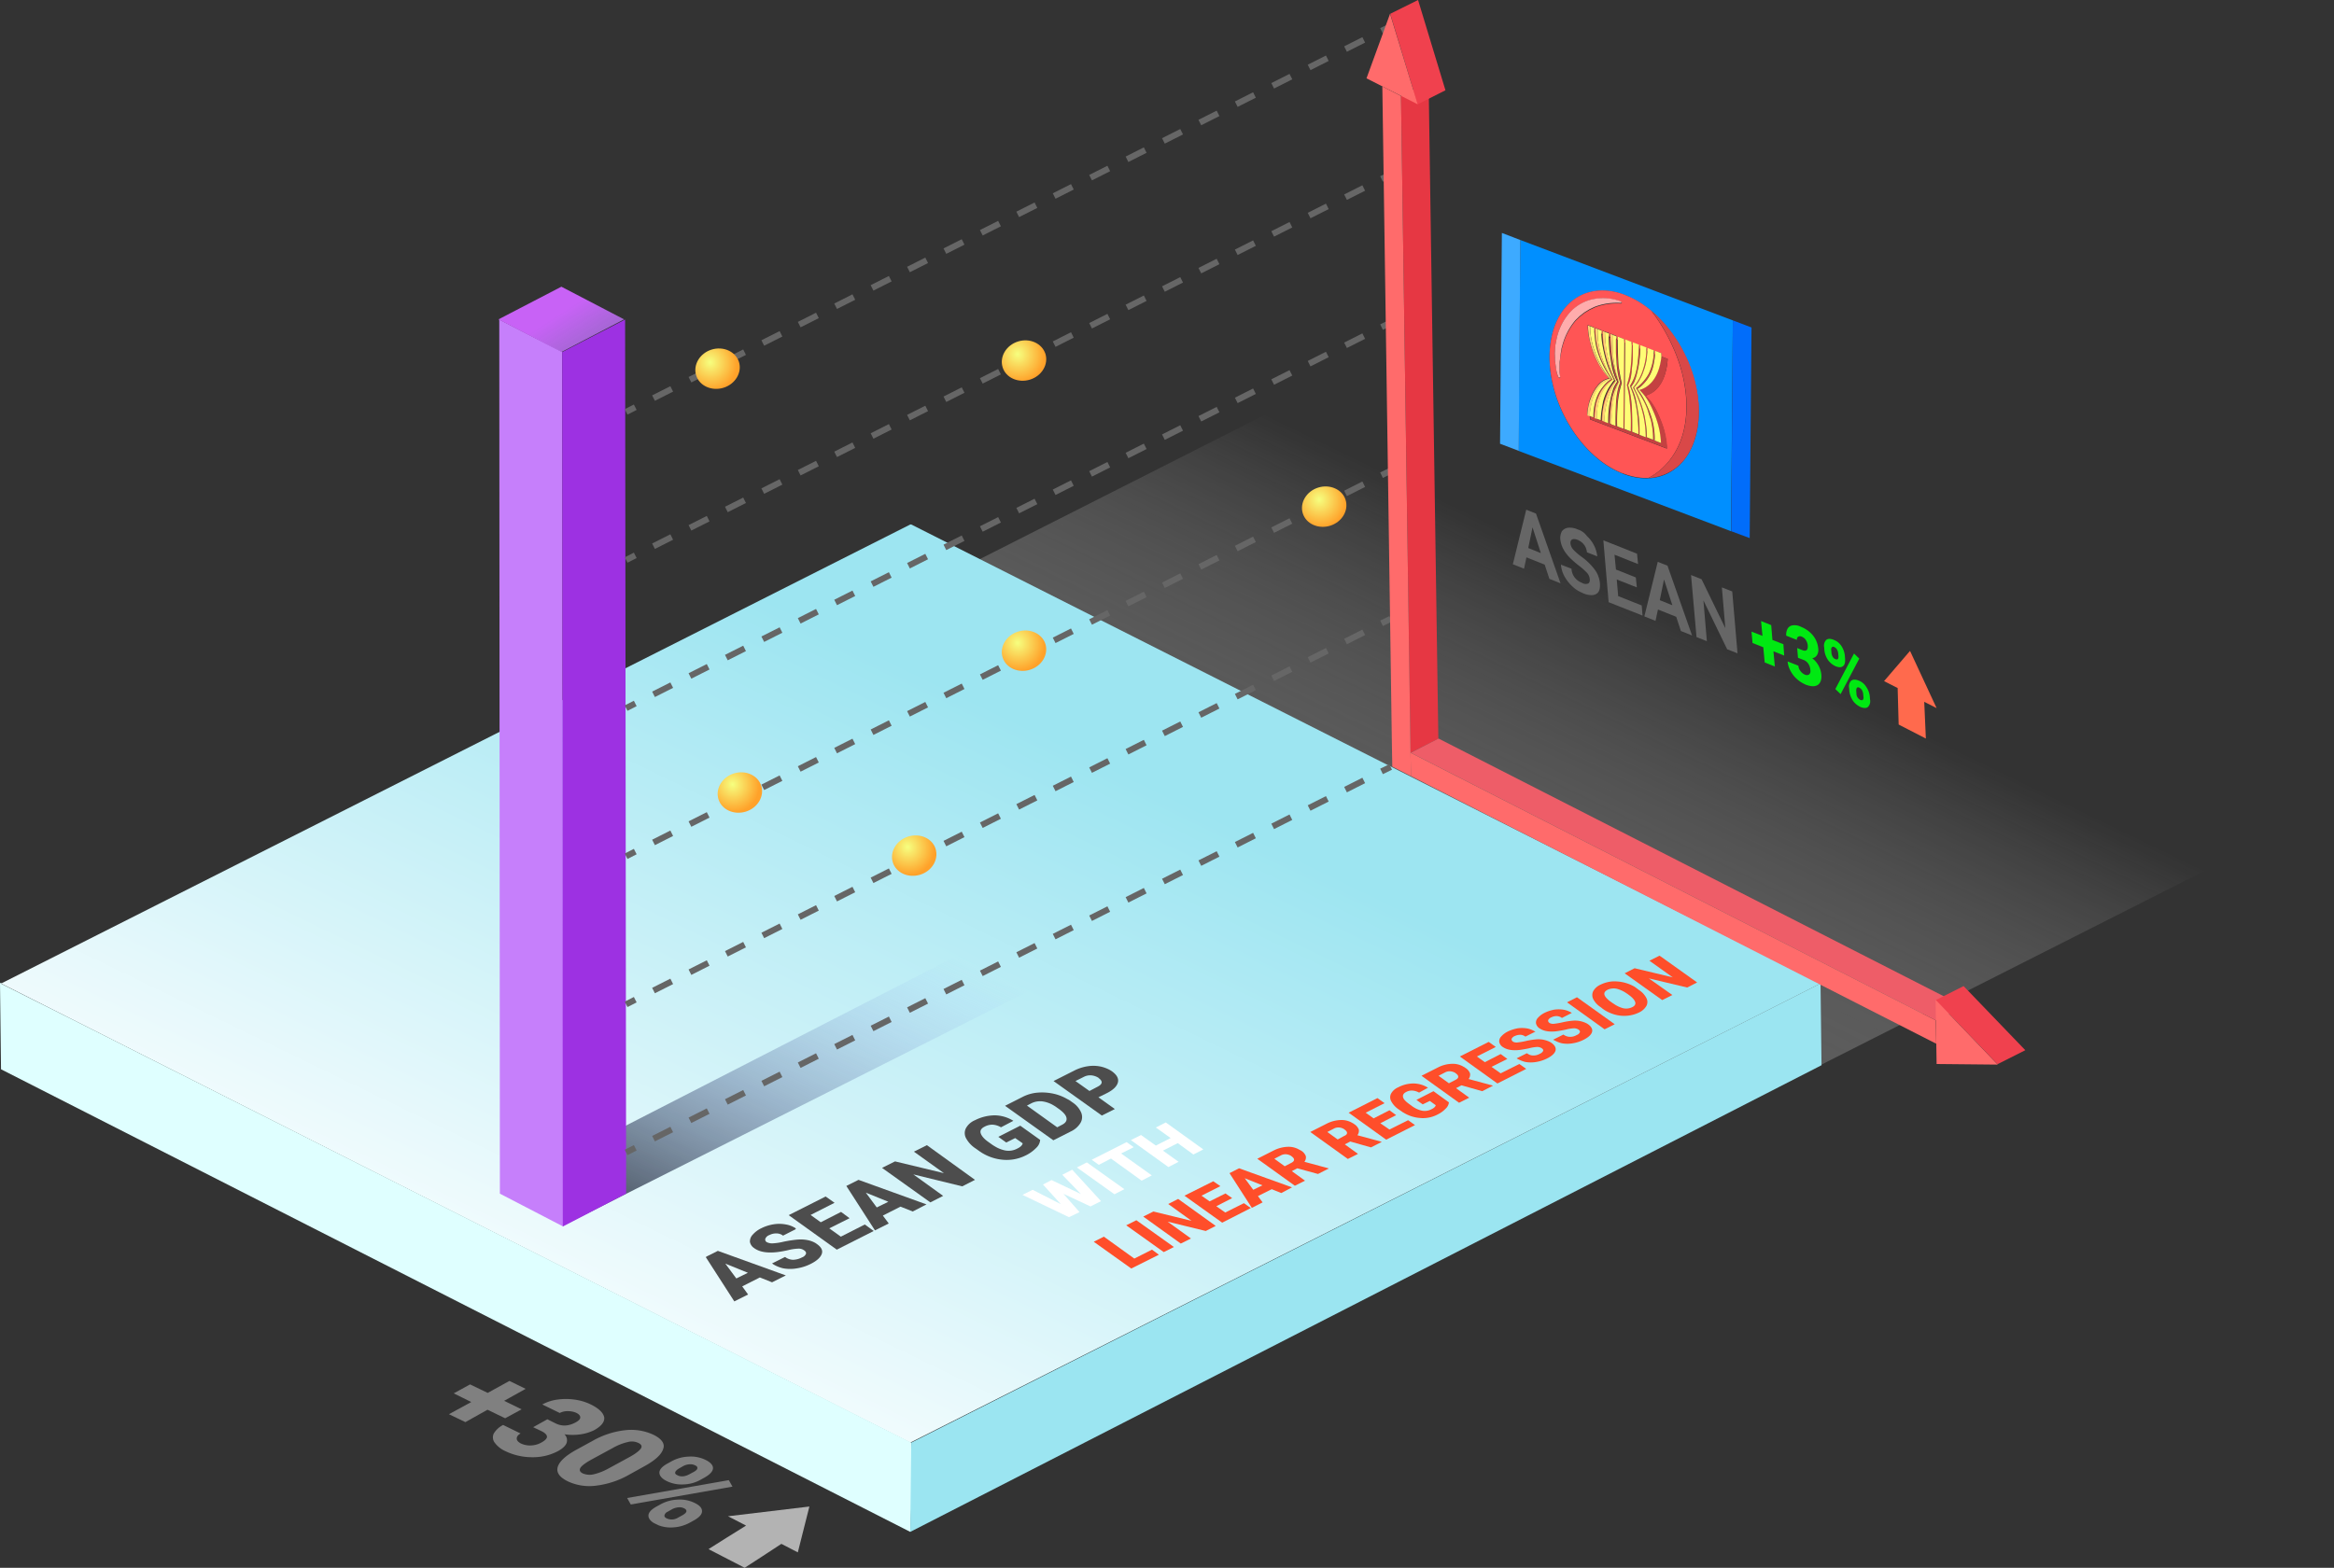 <svg id="Layer_1" data-name="Layer 1" xmlns="http://www.w3.org/2000/svg" xmlns:xlink="http://www.w3.org/1999/xlink" viewBox="0 0 1150 772.7"><rect x="0" y="0" width="1150" height="772.7" fill="#333333" stroke="none"/><defs><style>.cls-1,.cls-10,.cls-11{fill:none;}.cls-2{fill:url(#linear-gradient);}.cls-3{fill:url(#linear-gradient-2);}.cls-4{fill:#dfffff;}.cls-5{fill:#9be5f1;}.cls-6{fill:url(#linear-gradient-3);}.cls-7{fill:#c67ffb;}.cls-8{fill:url(#linear-gradient-4);}.cls-9{fill:#9d31e2;}.cls-10,.cls-11{stroke:#666;stroke-miterlimit:10;stroke-width:3px;}.cls-11{stroke-dasharray:10.05 10.05;}.cls-12{fill:url(#radial-gradient);}.cls-13{fill:url(#radial-gradient-2);}.cls-14{fill:url(#radial-gradient-3);}.cls-15{fill:url(#radial-gradient-4);}.cls-16{fill:url(#radial-gradient-5);}.cls-17{fill:url(#radial-gradient-6);}.cls-18,.cls-21,.cls-23{isolation:isolate;}.cls-19{clip-path:url(#clip-path);}.cls-20{fill:#008fff;}.cls-21,.cls-40{fill:#fff;}.cls-21,.cls-23{opacity:0.24;}.cls-22{fill:#3daaff;}.cls-23{fill:#0600e9;}.cls-24{fill:#016dfa;}.cls-25{fill:#f55;}.cls-26{fill:#ffacac;}.cls-27{fill:#c44141;}.cls-28{fill:#fffd75;}.cls-29{fill:#d94848;}.cls-30{fill:#ffd275;}.cls-31{clip-path:url(#clip-path-2);}.cls-32{fill:#666;}.cls-33{clip-path:url(#clip-path-3);}.cls-34{fill:#00e912;}.cls-35{clip-path:url(#clip-path-4);}.cls-36{fill:#4d4d4d;}.cls-37{clip-path:url(#clip-path-5);}.cls-38{fill:#ff4e2a;}.cls-39{clip-path:url(#clip-path-6);}.cls-41{clip-path:url(#clip-path-7);}.cls-42{fill:gray;}.cls-43{clip-path:url(#clip-path-8);}.cls-44{fill:#b3b3b3;}.cls-45{clip-path:url(#clip-path-9);}.cls-46{fill:#ff6a4d;}.cls-47{fill:#e63743;}.cls-48{fill:#f0414e;}.cls-49{fill:#ee5d68;}.cls-50{clip-path:url(#clip-path-10);}.cls-51{fill:#ff6b6b;}</style><linearGradient id="linear-gradient" x1="611.35" y1="936.94" x2="791.21" y2="566.49" gradientTransform="translate(-32.8 -297)" gradientUnits="userSpaceOnUse"><stop offset="0"/><stop offset="1" stop-color="#fff" stop-opacity="0"/></linearGradient><linearGradient id="linear-gradient-2" x1="365.26" y1="1021.22" x2="542.57" y2="656.01" gradientTransform="translate(-32.8 -297)" gradientUnits="userSpaceOnUse"><stop offset="0" stop-color="#fff"/><stop offset="1" stop-color="#9de5f1"/></linearGradient><linearGradient id="linear-gradient-3" x1="361.15" y1="964.88" x2="466.14" y2="748.62" gradientTransform="translate(0 -273.7)" gradientUnits="userSpaceOnUse"><stop offset="0"/><stop offset="1" stop-color="#93b5ff" stop-opacity="0"/></linearGradient><linearGradient id="linear-gradient-4" x1="285.23" y1="417" x2="365.92" y2="542.11" gradientTransform="translate(-32.8 -297)" gradientUnits="userSpaceOnUse"><stop offset="0.28" stop-color="#c862f6"/><stop offset="1" stop-color="#93b5ff" stop-opacity="0"/></linearGradient><radialGradient id="radial-gradient" cx="303.76" cy="488.6" r="13.93" gradientTransform="matrix(0.9, -0.28, 0.3, 0.95, -37.3, -177.24)" gradientUnits="userSpaceOnUse"><stop offset="0" stop-color="#f6ff7f"/><stop offset="1" stop-color="#ffa22a"/></radialGradient><radialGradient id="radial-gradient-2" cx="248.49" cy="691.26" r="13.93" xlink:href="#radial-gradient"/><radialGradient id="radial-gradient-3" cx="412.93" cy="666.34" r="13.93" xlink:href="#radial-gradient"/><radialGradient id="radial-gradient-4" cx="325.93" cy="746.61" r="13.93" xlink:href="#radial-gradient"/><radialGradient id="radial-gradient-5" cx="585.76" cy="642.87" r="13.93" xlink:href="#radial-gradient"/><radialGradient id="radial-gradient-6" cx="458.38" cy="529.91" r="13.93" xlink:href="#radial-gradient"/><clipPath id="clip-path" transform="translate(-32.8 -23.3)"><polygon class="cls-1" points="767.1 239.9 773.2 130.1 900.6 186.8 894.5 296.5 767.1 239.9"/></clipPath><clipPath id="clip-path-2" transform="translate(-32.8 -23.3)"><polygon class="cls-1" points="778.2 301.4 776.6 264.1 887.6 315.4 889.3 352.7 778.2 301.4"/></clipPath><clipPath id="clip-path-3" transform="translate(-32.8 -23.3)"><polygon class="cls-1" points="896.4 348.9 895.1 319.6 953.3 346.5 954.6 375.8 896.4 348.9"/></clipPath><clipPath id="clip-path-4" transform="translate(-32.8 -23.3)"><polygon class="cls-1" points="369.5 649.7 554.2 535.3 596.7 560.9 412 675.2 369.5 649.7"/></clipPath><clipPath id="clip-path-5" transform="translate(-32.8 -23.3)"><polygon class="cls-1" points="569.9 636.4 824.6 478.8 870.7 506.5 616 664.1 569.9 636.4"/></clipPath><clipPath id="clip-path-6" transform="translate(-32.8 -23.3)"><polygon class="cls-1" points="536.6 612.2 600.7 572.6 627.5 588.7 563.4 628.3 536.6 612.2"/></clipPath><clipPath id="clip-path-7" transform="translate(-32.8 -23.3)"><polygon class="cls-1" points="240.7 718.6 282.7 695.6 406.3 755.3 364.2 778.4 240.7 718.6"/></clipPath><clipPath id="clip-path-8" transform="translate(-32.8 -23.3)"><polygon class="cls-1" points="372.8 781.5 415.6 756.6 448.2 775.4 405.3 800.3 372.8 781.5"/></clipPath><clipPath id="clip-path-9" transform="translate(-32.8 -23.3)"><polygon class="cls-1" points="961.1 376.2 961.2 336.8 987.1 351.8 987 391.2 961.1 376.2"/></clipPath><clipPath id="clip-path-10" transform="translate(-32.8 -23.3)"><polygon class="cls-1" points="711.1 407.2 705.5 23.9 1011.7 179.9 1017.3 563.2 711.1 407.2"/></clipPath></defs><title>asean-svg-vector</title><polygon class="cls-2" points="1150 397 1117.9 413.2 696.2 626.5 275 413.2 243 397 243.5 396.7 696.2 167.5 696.7 167.5 1149.5 396.7 1150 397"/><polygon class="cls-3" points="897 484.7 865.4 500.7 448.5 711 32.2 500.7 0.5 484.7 1 484.5 448.5 258.5 449 258.5 896.5 484.5 897 484.7"/><path class="cls-4" d="M481.8,734.3v32c-.2,4-.3,8-.5,12q-223.95-114-448-228c-.2-14.2-.3-28.3-.5-42.5h1l-.5.3L65,524Q273.5,629.15,481.8,734.3Z" transform="translate(-32.8 -23.3)"/><path class="cls-5" d="M929.8,508c.2,13.4.3,26.8.5,40.3q-224.55,115.05-449,230c.2-14.7.3-29.3.5-44L898.2,524Z" transform="translate(-32.8 -23.3)"/><path class="cls-6" d="M547.3,472.3q-133.5,68.55-267,137l32,17q133.05-67,266-134" transform="translate(-32.8 -23.3)"/><polygon class="cls-7" points="277.5 604.5 246.3 588.3 246 157.5 277 173.5 277.5 604.5"/><polygon class="cls-8" points="307.5 157.4 276.6 173.5 245.6 157.4 276.6 141.3 307.5 157.4"/><polygon class="cls-9" points="308 157.5 308.5 588.3 277.3 604.5 277 173.5 308 157.5"/><line class="cls-10" x1="308.5" y1="568" x2="313" y2="565.7"/><line class="cls-11" x1="322" y1="561.2" x2="676.2" y2="382.5"/><line class="cls-10" x1="680.7" y1="380.2" x2="685.2" y2="378"/><line class="cls-10" x1="308.5" y1="495" x2="313" y2="492.7"/><line class="cls-11" x1="322" y1="488.2" x2="676.2" y2="309.5"/><line class="cls-10" x1="680.7" y1="307.2" x2="685.2" y2="305"/><line class="cls-10" x1="308.5" y1="422" x2="313" y2="419.7"/><line class="cls-11" x1="322" y1="415.2" x2="676.2" y2="236.5"/><line class="cls-10" x1="680.7" y1="234.2" x2="685.2" y2="232"/><line class="cls-10" x1="308.5" y1="349" x2="313" y2="346.7"/><line class="cls-11" x1="322" y1="342.2" x2="676.2" y2="163.5"/><line class="cls-10" x1="680.7" y1="161.2" x2="685.2" y2="159"/><line class="cls-10" x1="308.5" y1="276" x2="313" y2="273.7"/><line class="cls-11" x1="322" y1="269.2" x2="676.2" y2="90.5"/><line class="cls-10" x1="680.7" y1="88.2" x2="685.2" y2="86"/><line class="cls-10" x1="308.5" y1="203" x2="313" y2="200.7"/><line class="cls-11" x1="322" y1="196.2" x2="676.2" y2="17.5"/><line class="cls-10" x1="680.7" y1="15.2" x2="685.2" y2="13"/><path class="cls-12" d="M396.9,201.7c1.6,5.2-1.8,10.9-7.6,12.7s-11.9-.9-13.5-6.1,1.8-10.9,7.6-12.7S395.2,196.5,396.9,201.7Z" transform="translate(-32.8 -23.3)"/><path class="cls-13" d="M407.9,410.6c1.6,5.2-1.8,10.9-7.6,12.7s-11.9-.9-13.5-6.1,1.8-10.9,7.6-12.7S406.2,405.4,407.9,410.6Z" transform="translate(-32.8 -23.3)"/><path class="cls-14" d="M547.9,340.7c1.6,5.2-1.8,10.9-7.6,12.7s-11.9-.9-13.5-6.1,1.8-10.9,7.6-12.7S546.2,335.5,547.9,340.7Z" transform="translate(-32.8 -23.3)"/><path class="cls-15" d="M493.8,441.7c1.6,5.2-1.8,10.9-7.6,12.7s-11.9-.9-13.5-6.1,1.8-10.9,7.6-12.7S492.2,436.5,493.8,441.7Z" transform="translate(-32.8 -23.3)"/><path class="cls-16" d="M695.8,269.7c1.6,5.2-1.8,10.9-7.6,12.7s-11.9-.9-13.5-6.1,1.8-10.9,7.6-12.7S694.2,264.5,695.8,269.7Z" transform="translate(-32.8 -23.3)"/><path class="cls-17" d="M547.9,197.7c1.6,5.2-1.8,10.9-7.6,12.7s-11.9-.9-13.5-6.1,1.8-10.9,7.6-12.7S546.2,192.5,547.9,197.7Z" transform="translate(-32.8 -23.3)"/><g id="Layer_3" data-name="Layer 3"><g class="cls-18"><g class="cls-19"><path class="cls-20" d="M830.6,256c-19.3-8.6-34.5-33.6-34.3-57.1.2-24.4,16.8-37.9,37.1-30.2a18.94,18.94,0,0,1,2.1.9c19.3,8.6,34.5,33.6,34.3,57.1-.2,24.4-16.8,37.9-37.1,30.2a18.94,18.94,0,0,0-2.1-.9m56-74.8L772.7,138.1l9.2,3.5L781,245.5l113.9,43.1-9.2-3.5.9-103.9" transform="translate(-32.8 -23.3)"/><polyline class="cls-21" points="748.3 222.2 739.1 218.7 748.3 222.2 748.3 222.2"/><polyline class="cls-22" points="749.1 118.3 740 114.8 739.1 218.7 748.3 222.2 749.1 118.3"/><polyline class="cls-23" points="863 161.4 853.8 157.9 853.8 157.9 863 161.4 862.1 265.2 863 161.4"/><polyline class="cls-24" points="863 161.4 853.8 157.9 853 261.8 862.1 265.2 863 161.4"/><path class="cls-25" d="M851.4,197.4c0,.5-.1,1-.1,1.6,1.1.4,2.1.8,3.2,1.2-.2,3.3-1.2,11.9-7.1,16.2a14,14,0,0,1-3.9,1.9,27.69,27.69,0,0,1,2.9,3.3,36.26,36.26,0,0,1,3.6,6.5c1.3,2.9,2,5.2,2.3,6a46.52,46.52,0,0,1,1.8,10.3c-12.6-4.8-25.3-9.6-37.9-14.4,0-.4-.1-1-.1-1.7-.4-.2-.9-.3-1.3-.5h0v-.1a30.34,30.34,0,0,1,1.2-6.9,4.87,4.87,0,0,1,.4-1.1,20.82,20.82,0,0,1,3.1-5.8,10.14,10.14,0,0,1,2.5-2.6,9.37,9.37,0,0,1,3.7-1.6,42.37,42.37,0,0,1-3.8-4.8c-.3-.4-.5-.8-.8-1.2s-.3-.5-.5-.8a38,38,0,0,1-4.5-11.7,32.22,32.22,0,0,1-1-7.7h0c.4.1.7.3,1.1.4h0c.7.3,1.3.5,2,.8v1.7c.2.1.4.1.6.2v-1.7c1,.4,2,.8,3.1,1.2v1.7c.2.1.4.1.6.2v-1.7a28.27,28.27,0,0,0,3.1,1.1v1.7l.6.3v-1.7l3.1,1.2v1.7c.2.1.4.1.6.2v-1.6l3.1,1.2h0v1.7a1.42,1.42,0,0,0,.6.2v-1.6h0l3.1,1.2v1.7c.2.1.4.1.6.2v-1.6l3.1,1.2V195l.6.3v-1.7c1,.4,2,.8,3.1,1.2v1.6c.2.1.4.1.6.2a8.6,8.6,0,0,1,.1-1.6c1,.4,2,.8,3.1,1.2a8.6,8.6,0,0,1-.1,1.6,1.42,1.42,0,0,0,.6.2v-1.6a17.6,17.6,0,0,1,3,1M801,209.5a.78.78,0,0,1-.4-.4,10.43,10.43,0,0,1-.8-2.5c-.2-.8-.2-1.5-.4-2.3l-.3-2.3a17,17,0,0,1-.1-2.2l-.1-2.2.1-2.2c.1-.7.1-1.5.2-2.1l.4-2a27.83,27.83,0,0,1,6.4-13.6,21.4,21.4,0,0,1,11.4-6.8,25.12,25.12,0,0,1,14,1h0a.82.82,0,0,1,.4.6c0,.2-.1.4-.3.4a30.62,30.62,0,0,0-12.6,1.8c-.9.4-1.8.9-2.8,1.3l-2.6,1.6-2.4,1.9-1.1,1.1a11.41,11.41,0,0,0-1.1,1.1,31.5,31.5,0,0,0-6.1,11.8l-.5,1.8-.3,1.8-.4,1.9-.2,2c0,.7-.2,1.3-.2,2v4a7.47,7.47,0,0,0,.3,2h0c.1.4-.1.7-.3.7,0-.2-.1-.2-.2-.2m43.8,49.4c1.3-.5,19.4-9.1,18.9-36.3-.4-24.5-15.5-43.8-17.3-46.1a68.59,68.59,0,0,1,23.2,47.1c.2,4,.3,14.9-5.4,23.8a23.8,23.8,0,0,1-19.4,11.5m-9.3-89.4-2.1-.9c-20.3-7.7-36.9,5.8-37.1,30.2-.2,23.5,15,48.5,34.3,57.1a18,18,0,0,0,2.1.8c20.3,7.7,36.9-5.8,37.1-30.2.2-23.4-15-48.4-34.3-57" transform="translate(-32.8 -23.3)"/><path class="cls-26" d="M831.4,171.8h0a25.12,25.12,0,0,0-14-1,21.4,21.4,0,0,0-11.4,6.8,28.26,28.26,0,0,0-6.4,13.6l-.4,2c-.1.7-.1,1.4-.2,2.1l-.1,2.2.1,2.2a15.48,15.48,0,0,0,.1,2.2l.3,2.3a18.46,18.46,0,0,0,.4,2.3,14.36,14.36,0,0,0,.8,2.5c.1.2.2.4.4.4h.2c.3,0,.4-.3.3-.7h0a12,12,0,0,1-.3-2v-4a13.55,13.55,0,0,1,.2-2l.2-2,.3-1.9c.1-.6.2-1.3.3-1.8l.5-1.8a31.5,31.5,0,0,1,6.1-11.8,11.41,11.41,0,0,1,1.1-1.1l1.1-1.1,2.4-1.9,2.6-1.6c.9-.4,1.8-.9,2.8-1.3a30.62,30.62,0,0,1,12.6-1.8c.2,0,.3-.1.3-.4.1-.1-.1-.3-.3-.4" transform="translate(-32.8 -23.3)"/><path class="cls-27" d="M854.5,200.2c-1.1-.4-2.1-.8-3.2-1.2-.4,3.9-1.8,10.9-6.9,14.6a14,14,0,0,1-3.9,1.9,27.69,27.69,0,0,1,2.9,3.3,36.26,36.26,0,0,1,3.6,6.5,59,59,0,0,1,2.3,6,46.52,46.52,0,0,1,1.8,10.3c-1-.4-2-.8-3.1-1.2a35.61,35.61,0,0,0-1.6-11.5,49.51,49.51,0,0,0-2.9-7.2,52,52,0,0,0-2.6-4.7,21.87,21.87,0,0,0-1.4-2,30,30,0,0,0,2.6-2.1,17.79,17.79,0,0,0,3.9-5.4,22.54,22.54,0,0,0,1.7-5.8,29.78,29.78,0,0,0,.5-3.9,1.42,1.42,0,0,0-.6-.2,25,25,0,0,1-2.5,10.1,21.2,21.2,0,0,1-2.2,3.2,22.26,22.26,0,0,1-4,3.8c.5.8,1.3,2,2.1,3.4,1.1,1.9,1.7,2.9,2.4,4.4.5,1.1.8,2,1.4,3.5a20.23,20.23,0,0,1,1,3.2c0,.1.4,1.5.8,3.1a39,39,0,0,1,.7,7.8c-1-.4-2-.8-3.1-1.2-.1-2.7-.3-5.1-.5-7a28.59,28.59,0,0,0-.6-3.5,63.7,63.7,0,0,0-2.1-7.1c-.7-1.8-1.4-3.4-2-4.6-.4-.9-.8-1.7-1.1-2.3a25.86,25.86,0,0,0,3-4.2,29.23,29.23,0,0,0,1.6-3.6,35.82,35.82,0,0,0,1.6-6,37.93,37.93,0,0,0,.4-4.1c-.2-.1-.4-.1-.6-.2a32.94,32.94,0,0,1-1.6,9,24,24,0,0,1-5,9,67.75,67.75,0,0,1,3.8,9,52.28,52.28,0,0,1,2.5,15.5c-1-.4-2-.8-3.1-1.2a61.39,61.39,0,0,0-.4-9.2c-.3-2.5-.7-4.4-1-6.1-.5-2.5-.8-3.6-1-4.3a25.51,25.51,0,0,0-1.7-4.1,10.76,10.76,0,0,0,1.4-2.1,19.67,19.67,0,0,0,1.7-5.4,44.72,44.72,0,0,0,1-5.7c.2-1.5.3-3.4.4-5.6l-.6-.3c-.1,2.4-.3,4.5-.5,6.3a44.8,44.8,0,0,1-1.1,6.2,26.79,26.79,0,0,1-2.8,6.3,39.38,39.38,0,0,1,2.1,6,55.15,55.15,0,0,1,1.8,11.2c.1,1.6.3,3.9.3,6.6-1-.4-2-.8-3.1-1.2.1-4.3.1-7.9-.1-10.7a49.74,49.74,0,0,0-1-8.7,34.63,34.63,0,0,0-.9-3.5,18,18,0,0,0,1.3-3.8c.3-1.3.4-2.5.7-4.9a41.65,41.65,0,0,0,.3-5.2v-5.7c-.2-.1-.4-.1-.6-.2,0,4-.2,7.2-.4,9.5a36.86,36.86,0,0,1-.7,5.1,38.7,38.7,0,0,1-1.3,5c.3,1.2.7,2.9,1,4.8a74.41,74.41,0,0,1,.8,8.5c.1,2.6.2,5.9.1,9.6-1-.4-2-.8-3.1-1.2l.2-22.1.2-20.4a1.42,1.42,0,0,0-.6-.2l-.2,20.4-.2,22.1c-1-.4-2-.8-3.1-1.2-.1-3.9.1-7.1.2-9.5a44.93,44.93,0,0,1,1-7.8c.4-1.7.8-3,1.1-4-.4-1.5-.8-3.6-1.2-6-.2-1.5-.4-3.2-.6-5.6a92.88,92.88,0,0,1-.2-9.7c-.2-.1-.4-.1-.6-.2v5.7a46.78,46.78,0,0,0,.3,5.5,43.6,43.6,0,0,0,.6,5.4c.4,2,.9,3.6,1.2,4.7a26.78,26.78,0,0,0-1,2.8,36.47,36.47,0,0,0-1.1,7.9c-.2,2.7-.3,6.3-.2,10.6l-2.4-.9a1.42,1.42,0,0,0-.6-.2v-.6c0-1.6.1-3,.2-4.1.2-2.1.4-3.7.5-4.8s.2-1.8.3-2.3a20.58,20.58,0,0,1,1.2-4.1c0-.1,0-.1.1-.2a23.48,23.48,0,0,1,2.2-4.3,47.05,47.05,0,0,1-3.7-15.4c-.2-1.9-.3-4.1-.4-6.6l-.6-.3a48.49,48.49,0,0,0,.3,5.8,60.42,60.42,0,0,0,.9,6.4,41.39,41.39,0,0,0,1.6,6.7,24.37,24.37,0,0,0,1.4,3.1,11.57,11.57,0,0,0-1.7,2.9,30.61,30.61,0,0,0-1.1,3.5,34.34,34.34,0,0,0-1.1,5.3,52,52,0,0,0-.5,8.8c-.7-.3-1.3-.5-2-.8h0c-.3-.1-.7-.3-1.1-.4h0a34.22,34.22,0,0,1,2.7-13.5,22.16,22.16,0,0,1,3.9-6.1,53.05,53.05,0,0,1-4.8-12.7,50,50,0,0,1-1.4-10.1c-.2-.1-.4-.1-.6-.2.1,1.7.2,3.2.4,4.4a70,70,0,0,0,1.5,7.2,45.86,45.86,0,0,0,1.5,4.8,40.2,40.2,0,0,0,2.9,6.4c-.3.4-.7.8-1.1,1.4a24.07,24.07,0,0,0-2,3.1,24.46,24.46,0,0,0-2.2,5.5,21,21,0,0,0-.6,3.1,47.72,47.72,0,0,0-.7,6.6c-1-.4-1.9-.7-2.9-1.1-.1,0-.1,0-.2-.1h0a33.57,33.57,0,0,1,.8-7.3,25.16,25.16,0,0,1,.8-2.5c0-.1.1-.2.1-.3a22.56,22.56,0,0,1,1.6-3.4,17.54,17.54,0,0,1,5.4-5.5h0a8.34,8.34,0,0,0-.8-1.2,46.5,46.5,0,0,1-3.2-5.7,44.4,44.4,0,0,1-2.1-4.9,32.83,32.83,0,0,1-1.8-7,31.3,31.3,0,0,1-.5-5c-.2-.1-.4-.1-.6-.2a36.64,36.64,0,0,0,.4,4.2,44.15,44.15,0,0,0,1.6,7.1,44.71,44.71,0,0,0,3.8,8.3c1,1.7,1.9,3.1,2.6,4.1a7.57,7.57,0,0,0-1.4,1,13.18,13.18,0,0,0-2.6,2.7,19.37,19.37,0,0,0-3,5,26.21,26.21,0,0,0-1.8,10.2c-.6-.2-1.2-.5-1.8-.7a8.12,8.12,0,0,0,.1,1.7c12.6,4.8,25.3,9.6,37.9,14.4a41.32,41.32,0,0,0-1.8-10.3,51,51,0,0,0-2.3-6,33.15,33.15,0,0,0-3.6-6.5,27.69,27.69,0,0,0-2.9-3.3,11.71,11.71,0,0,0,3.9-1.9c5.7-4.2,6.7-12.9,6.9-16.2" transform="translate(-32.8 -23.3)"/><path class="cls-28" d="M822.6,186.5v1.7a49.09,49.09,0,0,0,1.4,10.1,57.72,57.72,0,0,0,4.8,12.7,22.16,22.16,0,0,0-3.9,6.1,34.54,34.54,0,0,0-2.7,13.5h0a34.22,34.22,0,0,1,2.7-13.5,22.16,22.16,0,0,1,3.9-6.1,54.2,54.2,0,0,1-4.4-11.1,52.9,52.9,0,0,1-1.8-13.4m3,1.2a28.27,28.27,0,0,0-3.1-1.1l1.1.4a56.3,56.3,0,0,0,1.1,11.1,62,62,0,0,0,4.2,13,35,35,0,0,0-3.6,7.7,44.54,44.54,0,0,0-2.1,12.3c.7.3,1.3.5,2,.8a52,52,0,0,1,.5-8.8c.4-2.3.8-3.9,1.1-5.3.6-2.1.9-3,1.1-3.5a17.11,17.11,0,0,1,1.7-2.9,24.37,24.37,0,0,1-1.4-3.1,32,32,0,0,1-1.6-6.7c-.2-1.4-.6-3.5-.9-6.4-.1-1.6-.3-3.6-.3-5.8a5.24,5.24,0,0,0,.2-1.7" transform="translate(-32.8 -23.3)"/><path class="cls-28" d="M851.4,197.4c-1-.4-2-.8-3.1-1.2v1.6a29.78,29.78,0,0,1-.5,3.9,22.54,22.54,0,0,1-1.7,5.8,19.21,19.21,0,0,1-3.9,5.4,13.18,13.18,0,0,1-2.6,2.1c.4.5.8,1.2,1.4,2a40.24,40.24,0,0,1,2.6,4.7,49.51,49.51,0,0,1,2.9,7.2,35.61,35.61,0,0,1,1.6,11.5c1,.4,2,.8,3.1,1.2a41.32,41.32,0,0,0-1.8-10.3,51,51,0,0,0-2.3-6,33.15,33.15,0,0,0-3.6-6.5,27.69,27.69,0,0,0-2.9-3.3,11.71,11.71,0,0,0,3.9-1.9c5.1-3.7,6.5-10.6,6.9-14.6a8.53,8.53,0,0,1,0-1.6" transform="translate(-32.8 -23.3)"/><path class="cls-28" d="M847.7,196c-1-.4-2-.8-3.1-1.2a8.08,8.08,0,0,1-.1,1.6c-.1,1.6-.3,3-.4,4.1a31.4,31.4,0,0,1-1.6,6,20.11,20.11,0,0,1-1.6,3.6,17.58,17.58,0,0,1-3,4.2c.3.5.6,1.3,1.1,2.3.6,1.2,1.3,2.8,2,4.6a57.83,57.83,0,0,1,2.1,7.1c.3,1.4.4,2.5.6,3.5a45.83,45.83,0,0,1,.5,7c1,.4,2,.8,3.1,1.2a38,38,0,0,0-.7-7.8,19.54,19.54,0,0,0-.8-3.1c-.4-1.3-.7-2.2-1-3.2a31.74,31.74,0,0,0-1.4-3.5c-.7-1.5-1.3-2.5-2.4-4.4-.9-1.4-1.6-2.6-2.1-3.4a19.38,19.38,0,0,0,4-3.8,21.2,21.2,0,0,0,2.2-3.2,25.44,25.44,0,0,0,2.5-10.1,7.08,7.08,0,0,0,.1-1.5" transform="translate(-32.8 -23.3)"/><path class="cls-28" d="M844.1,194.6c-1-.4-2-.8-3.1-1.2v1.7a41.83,41.83,0,0,1-.4,5.6,38.75,38.75,0,0,1-1,5.7,24.74,24.74,0,0,1-1.7,5.4,15.13,15.13,0,0,1-1.4,2.1,36.9,36.9,0,0,1,1.7,4.1,35.7,35.7,0,0,1,1,4.3c.3,1.7.7,3.6,1,6.1a61.39,61.39,0,0,1,.4,9.2c1,.4,2,.8,3.1,1.2a51.39,51.39,0,0,0-2.5-15.5,56.65,56.65,0,0,0-3.8-9,24,24,0,0,0,5-9,32.94,32.94,0,0,0,1.6-9,9.15,9.15,0,0,1,.1-1.7" transform="translate(-32.8 -23.3)"/><path class="cls-28" d="M840.4,193.2l-3.1-1.2v7.3a39.33,39.33,0,0,1-.4,5.2,34,34,0,0,1-.6,4.9,18,18,0,0,1-1.3,3.8,28.74,28.74,0,0,1,.9,3.5,49.74,49.74,0,0,1,1,8.7c.1,2.8.2,6.5.1,10.7,1,.4,2,.8,3.1,1.2a58.64,58.64,0,0,0-.3-6.6,55.15,55.15,0,0,0-1.8-11.2,43.81,43.81,0,0,0-2.1-6,23.25,23.25,0,0,0,2.8-6.3,35.17,35.17,0,0,0,1.1-6.2c.2-1.8.4-3.9.5-6.3,0-.3.1-.9.1-1.5" transform="translate(-32.8 -23.3)"/><path class="cls-28" d="M836.7,191.8l-3.1-1.2h0v1.6l-.2,20.4-.2,22.1c1,.4,2,.8,3.1,1.2.1-3.8.1-7.1-.1-9.6-.3-4.9-.7-7.6-.8-8.5-.4-2-.7-3.6-1-4.8a38.7,38.7,0,0,0,1.3-5,39.28,39.28,0,0,0,.7-5.1c.2-2.3.4-5.4.4-9.5a7.59,7.59,0,0,1-.1-1.6" transform="translate(-32.8 -23.3)"/><path class="cls-28" d="M816.1,220.9a25.69,25.69,0,0,0-1.2,6.9,27.81,27.81,0,0,1,1.2-6.9m5.1-17a8.34,8.34,0,0,0,.8,1.2,42.37,42.37,0,0,0,3.8,4.8h0a33.23,33.23,0,0,1-4.6-6m-6-20.2h0m3.1,1.2c-.7-.3-1.3-.5-2-.8a37.15,37.15,0,0,0,2.2,12.3,42.06,42.06,0,0,0,7.6,13.6,14.1,14.1,0,0,0-4.7,3c-3.2,3.3-4.2,7.8-4.7,10a48.81,48.81,0,0,0-.7,5.3,6.12,6.12,0,0,1-1.2-.5h0c.4.2.9.3,1.3.5.6.2,1.2.5,1.8.7a26.21,26.21,0,0,1,1.8-10.2,19.37,19.37,0,0,1,3-5,16.87,16.87,0,0,1,2.6-2.7c.5-.4,1-.7,1.4-1-.7-1-1.6-2.4-2.6-4.1a48.47,48.47,0,0,1-3.8-8.3,35.23,35.23,0,0,1-1.6-7.1c-.2-1.6-.3-3-.4-4.2v-1.5" transform="translate(-32.8 -23.3)"/><path class="cls-28" d="M820.2,219.3c0,.1-.1.2-.1.3a17.82,17.82,0,0,0-.8,2.5,33.57,33.57,0,0,0-.8,7.3h0a26.44,26.44,0,0,1,.7-6.4,37.23,37.23,0,0,1,1-3.7m7.1-8.8h0m-7.9-18.8a40.12,40.12,0,0,0,1.8,7c.8,2.2,1.9,4.5,2.1,4.9a46.5,46.5,0,0,0,3.2,5.7c-.9-1.5-2-3.3-3-5.4a56.48,56.48,0,0,1-3.2-8,40,40,0,0,1-.9-4.2m2.6-5.4c-1-.4-2-.8-3.1-1.2l1.1.4a39.08,39.08,0,0,0,.6,8.5,47.52,47.52,0,0,0,6.8,16.4,17.67,17.67,0,0,0-5.6,7.1,29.37,29.37,0,0,0-2.3,12.1l-.9-.3c1,.4,1.9.7,2.9,1.1a47.72,47.72,0,0,1,.7-6.6c.2-1,.3-1.9.6-3.1a28.9,28.9,0,0,1,2.2-5.5c.7-1.3,1.5-2.3,2-3.1a9.77,9.77,0,0,1,1.1-1.4c-.8-1.6-1.9-3.8-2.9-6.4a45.86,45.86,0,0,1-1.5-4.8,70,70,0,0,1-1.5-7.2c-.2-1.2-.3-2.7-.4-4.4a4.4,4.4,0,0,0,.2-1.6" transform="translate(-32.8 -23.3)"/><path class="cls-28" d="M825.9,231.5v0m4.5-19.9a23.48,23.48,0,0,0-2.2,4.3c0,.1,0,.1-.1.2.2-.6.5-1.1.7-1.6.4-.7.9-1.8,1.6-2.9m-4.1-23.7v1.7a61.54,61.54,0,0,0,.4,6.6,47.14,47.14,0,0,0,1,7,48.87,48.87,0,0,0,2.7,8.4,60.63,60.63,0,0,1-2.7-8.6,78.34,78.34,0,0,1-1.2-8.9c-.2-2.6-.2-4.7-.2-6.2m3,1.2-3.1-1.2,1.1.4c0,2.4,0,4.5.1,5.9a58.27,58.27,0,0,0,1.4,12c.6,2.3,1.2,4.2,1.6,5.4a28.66,28.66,0,0,0-2.2,6.4,53,53,0,0,0-1.2,9.2c-.2,2.1-.3,4-.3,5.2-.1,0-.2-.1-.3-.1l2.4.9c-.1-4.3.1-7.9.2-10.6a37.44,37.44,0,0,1,1.1-7.9,17.31,17.31,0,0,1,1-2.8,34.63,34.63,0,0,1-1.2-4.7,43.6,43.6,0,0,1-.6-5.4c-.1-1.8-.3-3.4-.3-5.5v-5.7a3.26,3.26,0,0,0,.3-1.5" transform="translate(-32.8 -23.3)"/><path class="cls-28" d="M833,190.4l-3.1-1.2v1.6c0,4,.1,7.3.2,9.7s.3,4,.6,5.6c.4,2.4.8,4.5,1.2,6-.3,1-.7,2.3-1.1,4a43.19,43.19,0,0,0-1,7.8,90.33,90.33,0,0,0-.2,9.5c1,.4,2,.8,3.1,1.2l.2-22.1.2-20.4-.1-1.7m0,.1h0" transform="translate(-32.8 -23.3)"/><path class="cls-29" d="M846.5,176.5c1.8,2.3,16.9,21.6,17.3,46.1.5,27.2-17.7,35.8-18.9,36.3a24,24,0,0,0,19.5-11.5c5.6-9,5.5-19.8,5.4-23.8a65.74,65.74,0,0,0-6.5-25,68.38,68.38,0,0,0-16.8-22.1" transform="translate(-32.8 -23.3)"/><path class="cls-30" d="M816.3,184.1c-.4-.1-.7-.3-1.1-.4h0a38.41,38.41,0,0,0,1,7.7,41.94,41.94,0,0,0,4.5,11.7,9.22,9.22,0,0,0,.5.8,37.13,37.13,0,0,0,4.6,6h0a9.37,9.37,0,0,0-3.7,1.6,12.17,12.17,0,0,0-2.5,2.6,22.28,22.28,0,0,0-3.1,5.8c-.1.4-.3.7-.4,1.1a27.07,27.07,0,0,0-1.2,6.9v.1h0c.4.2.8.3,1.2.5a32.24,32.24,0,0,1,.7-5.3c.5-2.3,1.5-6.7,4.7-10a11.42,11.42,0,0,1,4.6-3,42.06,42.06,0,0,1-7.6-13.6,38.92,38.92,0,0,1-2.2-12.5h0" transform="translate(-32.8 -23.3)"/><path class="cls-30" d="M820,185.5l-1.1-.4v1.7a31.3,31.3,0,0,0,.5,5,38.48,38.48,0,0,0,.9,4.1,43.28,43.28,0,0,0,3.2,8,50.09,50.09,0,0,0,3,5.4c.3.4.5.8.8,1.2h-.1a16.49,16.49,0,0,0-5.4,5.5,22.56,22.56,0,0,0-1.6,3.4,15.51,15.51,0,0,0-1,3.6,32.65,32.65,0,0,0-.7,6.4h0c.1,0,.1,0,.2.1l.9.3a29.64,29.64,0,0,1,2.3-12.1,17,17,0,0,1,5.6-7.1,47.52,47.52,0,0,1-6.8-16.4,36.61,36.61,0,0,1-.7-8.7" transform="translate(-32.8 -23.3)"/><path class="cls-30" d="M823.6,186.9l-1.1-.4a50.71,50.71,0,0,0,1.9,13.5,59.37,59.37,0,0,0,4.4,11.1,22.16,22.16,0,0,0-3.9,6.1,34.54,34.54,0,0,0-2.7,13.5h0c.4.1.7.3,1.1.4h0a44.54,44.54,0,0,1,2.1-12.3,35,35,0,0,1,3.6-7.7,62,62,0,0,1-4.2-13,59.34,59.34,0,0,1-1.2-11.2" transform="translate(-32.8 -23.3)"/><path class="cls-30" d="M827.4,188.3l-1.1-.4c0,1.5.1,3.6.3,6.2a48.54,48.54,0,0,0,1.2,8.9,60.63,60.63,0,0,0,2.7,8.6,30.81,30.81,0,0,0-1.6,2.9c-.2.5-.5,1-.7,1.6a25.61,25.61,0,0,0-1.2,4.1,18.83,18.83,0,0,0-.3,2.3c-.1,1.1-.3,2.7-.5,4.8-.1,1.1-.1,2.5-.2,4.1v.6a1.42,1.42,0,0,0,.6.2c.1,0,.2.1.3.1,0-1.3.1-3.1.3-5.2a55.77,55.77,0,0,1,1.2-9.2,30.45,30.45,0,0,1,2.2-6.4c-.4-1.2-1.1-3.1-1.7-5.4a52.12,52.12,0,0,1-1.4-12,49.66,49.66,0,0,1-.1-5.8" transform="translate(-32.8 -23.3)"/></g></g></g><g id="Layer_4" data-name="Layer 4"><g class="cls-18"><g class="cls-31"><path class="cls-32" d="M785.8,293.4l2.1-10.2,4.1,12.7-6.2-2.5m3.8-17-4.8-1.9-6.6,26.9,5.5,2.2,1.2-5.6,9,3.6,2.3,7,5.5,2.2-12.1-34.4" transform="translate(-32.8 -23.3)"/><path class="cls-32" d="M810.9,284.5c-.3-.1-.5-.2-.8-.3a9.33,9.33,0,0,0-4.7-.8,4.54,4.54,0,0,0-3,1.7,6.82,6.82,0,0,0-.8,4c.3,3.2,1.9,6.3,4.9,9.3a48.5,48.5,0,0,0,4.4,3.8,30.27,30.27,0,0,1,3.9,3.5,5.34,5.34,0,0,1,1.3,3.1c.1,1.1-.2,1.8-.8,2.1a3.52,3.52,0,0,1-2.8-.2l-.6-.3a7.78,7.78,0,0,1-4.8-6.8l-5.2-2a14.47,14.47,0,0,0,1.7,5.7,20.5,20.5,0,0,0,3.9,5,16.09,16.09,0,0,0,4.5,3,3,3,0,0,1,.8.4c2.8,1.1,4.9,1.2,6.4.4s2.1-2.6,1.9-5.3a13.13,13.13,0,0,0-2.5-6.7,29.79,29.79,0,0,0-6.7-6.5,27.21,27.21,0,0,1-3.8-3.3,5.34,5.34,0,0,1-1.5-3c-.1-1.1.2-1.8.8-2.1s1.6-.3,2.8.2a.76.76,0,0,1,.4.2,7.29,7.29,0,0,1,2.7,2.2,7,7,0,0,1,1.4,3.7l5.1,2a15.83,15.83,0,0,0-5.1-10,8.51,8.51,0,0,0-3.8-3" transform="translate(-32.8 -23.3)"/><polyline class="cls-32" points="806.6 272.9 790 266.3 792.6 296.8 809.3 303.4 808.9 298.4 797.3 293.8 796.6 285.6 806.5 289.5 806 284.6 796.2 280.7 795.5 273.4 807.1 278 806.6 272.9"/><path class="cls-32" d="M850.6,319.1l2.1-10.2,4.1,12.7-6.2-2.5m3.8-17-4.8-1.9L843,327.1l5.5,2.2,1.2-5.6,9,3.6,2.3,7,5.5,2.2-12.1-34.4" transform="translate(-32.8 -23.3)"/><polyline class="cls-32" points="853.5 291.5 848.4 289.5 850.1 309.6 838.4 285.5 833.2 283.4 835.9 314 841 316 839.3 295.9 851 320 856.1 322 853.5 291.5"/></g></g><g class="cls-18"><g class="cls-33"><polyline class="cls-34" points="872.7 308.1 867.7 306.1 868.4 313.4 863 311.3 863.5 316.9 868.8 319 869.5 326.5 874.5 328.5 873.8 321 879.1 323.1 878.7 317.5 873.3 315.4 872.7 308.1"/><path class="cls-34" d="M920.8,332.5c-.3-.1-.6-.3-.9-.4a6.73,6.73,0,0,0-3.8-.6,3.38,3.38,0,0,0-2.5,1.6,6.28,6.28,0,0,0-.7,3.5l5.3,2.1a1.51,1.51,0,0,1,.6-1.6,1.9,1.9,0,0,1,1.8,0,.35.35,0,0,1,.2.1,4,4,0,0,1,1.8,1.6,5.81,5.81,0,0,1,.9,2.5q.3,3.6-2.7,2.4l-2.5-1,.4,4.8,2.6,1c.1,0,.2.1.3.1a5.1,5.1,0,0,1,2.1,1.7,6.15,6.15,0,0,1,1.1,3.3,2.25,2.25,0,0,1-.6,2.1,2.16,2.16,0,0,1-2.1.1c-.1,0-.1-.1-.2-.1a5.21,5.21,0,0,1-2-1.7,4.71,4.71,0,0,1-1-2.6l-5.3-2.1a11.16,11.16,0,0,0,1.4,4.6,13.83,13.83,0,0,0,3.2,4.1,15,15,0,0,0,3.6,2.4l.6.3c2.6,1,4.6,1.1,6,.2s2-2.6,1.8-5.1a11.64,11.64,0,0,0-4.5-8.1,3.2,3.2,0,0,0,2.4-1.6,4.93,4.93,0,0,0,.6-3,12,12,0,0,0-2.7-6.7,14.23,14.23,0,0,0-5.2-3.9" transform="translate(-32.8 -23.3)"/><path class="cls-34" d="M949.3,368.2a4,4,0,0,1-1.2-1.1,3.23,3.23,0,0,1-.6-1.8l-.1-1.6a2.65,2.65,0,0,1,.3-1.4,1,1,0,0,1,1.2-.1.1.1,0,0,1,.1.1,2.54,2.54,0,0,1,1.2,1.1,4.78,4.78,0,0,1,.6,1.8l.2,2c-.1,1.1-.6,1.5-1.7,1h0m-.3-9.3c-.2-.1-.3-.1-.5-.2-1.5-.6-2.7-.6-3.6.1a4,4,0,0,0-1,3.6l.1,1.4a10.79,10.79,0,0,0,1.8,4.9,9.43,9.43,0,0,0,3.4,2.9c.1.1.3.1.4.2,1.6.6,2.8.6,3.6-.1a4,4,0,0,0,1-3.6l-.1-1.4a10,10,0,0,0-1.8-4.9,7.15,7.15,0,0,0-3.3-2.9m-2.7-13.5-9.2,17.5,2.6,2.5,9.2-17.5-2.6-2.5m-9.3,2.7a2.54,2.54,0,0,1-1.2-1.1,4.78,4.78,0,0,1-.6-1.8l-.1-1.4a1.71,1.71,0,0,1,.3-1.5,1,1,0,0,1,1.2-.1.1.1,0,0,1,.1.1,2.54,2.54,0,0,1,1.2,1.1,4.78,4.78,0,0,1,.6,1.8l.1,1.1c.2,1.7-.3,2.3-1.4,1.9-.1-.1-.1-.1-.2-.1m-.3-9.3c-.1-.1-.3-.1-.5-.2-1.6-.6-2.7-.6-3.6.1a4,4,0,0,0-1,3.6l.1,1.4a10.38,10.38,0,0,0,1.8,4.9,9.43,9.43,0,0,0,3.4,2.9c.1.1.3.1.4.2,1.6.6,2.7.6,3.6-.1s1.1-1.9,1-3.6l-.1-1.4a10.66,10.66,0,0,0-1.7-4.9,7.93,7.93,0,0,0-3.4-2.9" transform="translate(-32.8 -23.3)"/></g></g><g class="cls-18"><g class="cls-35"><path class="cls-36" d="M395.6,653.4l-5.4-7.3,11.1,4.5-5.7,2.8m24.4-1.5-33.5-12.1-6,3,14.1,21.9,6.8-3.4-2.9-4,8.7-4.4,6,2.4,6.8-3.4" transform="translate(-32.8 -23.3)"/><path class="cls-36" d="M424.4,628.4a12.34,12.34,0,0,0-4.3-1.6,17.81,17.81,0,0,0-6.1-.1,21,21,0,0,0-6,1.9,13.3,13.3,0,0,0-4.4,3.3,4.81,4.81,0,0,0-1.3,3.5,4.67,4.67,0,0,0,2.2,3.1,2.09,2.09,0,0,0,.6.4c2.6,1.6,6.2,2,10.7,1.5a55.08,55.08,0,0,0,5.5-1,23.39,23.39,0,0,1,4.9-.7,4.41,4.41,0,0,1,2.6.7c.1.1.2.1.3.2.7.5,1,1.1.8,1.7A3.24,3.24,0,0,1,428,643a10.12,10.12,0,0,1-4.5,1.2,7,7,0,0,1-3.3-1c-.2-.1-.4-.3-.6-.4l-6.4,3.2.9.6a17,17,0,0,0,4.6,1.8,19.38,19.38,0,0,0,6.8,0,22.59,22.59,0,0,0,6.8-2.2c3-1.5,4.8-3.2,5.4-4.9s-.2-3.3-2.3-4.8c-.2-.2-.5-.3-.7-.5-2.5-1.5-5.7-2.1-9.7-1.7-1.8.2-3.8.5-6.2,1a28,28,0,0,1-5.4.8,6,6,0,0,1-2.6-.5c-.1,0-.1-.1-.2-.1a1.45,1.45,0,0,1-.7-1.7,3.29,3.29,0,0,1,2-1.8,7.19,7.19,0,0,1,3.5-.8,5.38,5.38,0,0,1,2.8.8c.1.1.3.2.4.3l6.3-3.2a.67.67,0,0,0-.5-.7" transform="translate(-32.8 -23.3)"/><polyline class="cls-36" points="406.8 589.7 388.6 598.9 412.3 615.9 430.5 606.7 426.1 603.5 414.3 609.5 408.6 605.4 418.6 600.4 414.4 597.3 404.4 602.4 399.4 598.8 411.2 592.8 406.8 589.7"/><path class="cls-36" d="M464.8,618.4l-5.4-7.3,11.1,4.5-5.7,2.8m24.5-1.5-33.5-12.1-6,3,14.1,21.9,6.8-3.4-2.9-3.9,8.7-4.4,6,2.4,6.8-3.5" transform="translate(-32.8 -23.3)"/><polyline class="cls-36" points="456.7 564.4 450.3 567.6 465.1 578.2 441 572.4 434.6 575.6 458.4 592.6 464.7 589.4 450 578.8 474.1 584.7 480.4 581.5 456.7 564.4"/><path class="cls-36" d="M532.1,575.7a17.77,17.77,0,0,0-9.2-2.7,22,22,0,0,0-9.7,2.4,9,9,0,0,0-4.5,4,5.31,5.31,0,0,0,.1,4.9,14.06,14.06,0,0,0,4.8,5.1l2.1,1.5c.4.2.7.5,1.1.7a23.59,23.59,0,0,0,10.2,3.3,20.87,20.87,0,0,0,11.1-2.1,18.52,18.52,0,0,0,5.3-3.8,5.91,5.91,0,0,0,1.9-3.9l-9.8-7-10.8,5.5,3.9,2.8,4.4-2.2,3.7,2.6c-.2.9-1,1.8-2.7,2.6a9,9,0,0,1-6,.9,15.85,15.85,0,0,1-5-2,16.29,16.29,0,0,1-1.7-1.1l-1.4-1c-2.3-1.6-3.5-3.1-3.9-4.4s.3-2.4,1.9-3.2a8.09,8.09,0,0,1,3.9-1,9.22,9.22,0,0,1,4.2,1.3l6.1-3.2" transform="translate(-32.8 -23.3)"/><path class="cls-36" d="M553.7,578.9l-14.9-10.7,2.1-1.1a9.58,9.58,0,0,1,6-.9,14.65,14.65,0,0,1,5.2,2,13,13,0,0,1,1.5,1l1,.7c2.3,1.7,3.5,3.1,3.7,4.5s-.6,2.5-2.5,3.4l-2.1,1.1m5-13.9a23.69,23.69,0,0,0-6.1-2.5,26.57,26.57,0,0,0-8.4-.7,19.65,19.65,0,0,0-7.7,2.2l-8.5,4.3,23.8,17,8.7-4.4a10.9,10.9,0,0,0,4.7-4.2,5.71,5.71,0,0,0,.3-5.1,11.58,11.58,0,0,0-4.3-5l-1.1-.8a10,10,0,0,0-1.4-.8" transform="translate(-32.8 -23.3)"/><path class="cls-36" d="M569.6,561l-6.9-4.9,4.2-2.1a6.82,6.82,0,0,1,3.7-.7,8.08,8.08,0,0,1,3.1,1,1,1,0,0,1,.5.4c1,.7,1.5,1.5,1.4,2.2s-.8,1.4-2,2l-4,2.1m10.3-10.2a17,17,0,0,0-4.6-1.8,17.64,17.64,0,0,0-6.5-.2,21.6,21.6,0,0,0-6.4,2l-10.5,5.3,23.8,17,6.4-3.2-8.1-5.8,4.1-2c3.2-1.6,5-3.4,5.5-5.3s-.5-3.7-2.8-5.4l-.9-.6" transform="translate(-32.8 -23.3)"/></g></g><g class="cls-18"><g class="cls-37"><polyline class="cls-38" points="567.6 615.9 558.9 620.3 543.9 609.5 538.9 612 557.4 625.2 571 618.4 567.6 615.9"/><polyline class="cls-38" points="559.9 601.4 554.9 603.9 573.4 617.1 578.4 614.6 559.9 601.4"/><polyline class="cls-38" points="580.5 590.9 575.6 593.4 587.1 601.7 568.3 597.1 563.3 599.6 581.8 612.9 586.8 610.4 575.3 602.1 594.1 606.7 599 604.2 580.5 590.9"/><polyline class="cls-38" points="597.8 582.2 583.6 589.3 602.2 602.6 616.3 595.4 612.9 593 603.7 597.6 599.3 594.5 607.1 590.5 603.8 588.2 596 592.1 592 589.3 601.3 584.6 597.8 582.2"/><path class="cls-38" d="M650.3,609.7l-4.2-5.7,8.7,3.5-4.5,2.2m19.1-1.2-26.1-9.4-4.7,2.4,11,17.1,5.3-2.7-2.3-3.1,6.8-3.4,4.7,1.9,5.3-2.8" transform="translate(-32.8 -23.3)"/><path class="cls-38" d="M665.8,598.1l-5.1-3.7,3.1-1.6a4.76,4.76,0,0,1,2.8-.6,5.68,5.68,0,0,1,2.2.7c.1.1.3.2.4.3.8.6,1.2,1.1,1.2,1.7s-.5,1.1-1.5,1.6l-3.1,1.6m7.3-8.1a10.32,10.32,0,0,0-5.5-1.5,16.63,16.63,0,0,0-7.2,1.8l-8.1,4.1,18.5,13.3,5-2.5-6.5-4.7,2.7-1.4,10.2,2.8,5.3-2.7-.2-.1-11.8-3.2a3.49,3.49,0,0,0,.7-2.8,5.55,5.55,0,0,0-2.3-2.7c-.3-.1-.5-.3-.8-.4" transform="translate(-32.8 -23.3)"/><path class="cls-38" d="M691.9,584.9l-5.1-3.7,3.1-1.6a4.76,4.76,0,0,1,2.8-.6,5.68,5.68,0,0,1,2.2.7c.1.1.3.2.4.3.8.6,1.2,1.1,1.2,1.7s-.5,1.1-1.5,1.5l-3.1,1.7m7.3-8.1a10.32,10.32,0,0,0-5.5-1.5,16.3,16.3,0,0,0-7.2,1.8l-8.1,4.1,18.5,13.3,5-2.5-6.5-4.7,2.7-1.4,10.2,2.9,5.3-2.7-.2-.1-11.8-3.2a3.49,3.49,0,0,0,.7-2.8,5.55,5.55,0,0,0-2.3-2.7,3.51,3.51,0,0,0-.8-.5" transform="translate(-32.8 -23.3)"/><polyline class="cls-38" points="678.7 541.2 664.5 548.4 683 561.7 697.2 554.5 693.8 552.1 684.6 556.7 680.1 553.6 687.9 549.6 684.6 547.2 676.8 551.2 672.9 548.4 682.2 543.7 678.7 541.2"/><path class="cls-38" d="M736.4,559.4a13.65,13.65,0,0,0-7.2-2.1,16.06,16.06,0,0,0-7.5,1.9,7.25,7.25,0,0,0-3.5,3.1,4,4,0,0,0,.1,3.8,11.26,11.26,0,0,0,3.7,4l1.6,1.1a3.51,3.51,0,0,0,.8.5,18,18,0,0,0,8,2.6,15.34,15.34,0,0,0,8.7-1.7,13.61,13.61,0,0,0,4.1-3,4.72,4.72,0,0,0,1.5-3l-7.6-5.5-8.4,4.3,3.1,2.2,3.5-1.7,2.9,2.1c-.1.7-.8,1.4-2.1,2a7,7,0,0,1-4.7.7,12.39,12.39,0,0,1-3.9-1.6,10.14,10.14,0,0,1-1.3-.9l-1.1-.8c-1.8-1.3-2.8-2.4-3-3.4s.2-1.8,1.5-2.5a5.86,5.86,0,0,1,3.1-.7,7.73,7.73,0,0,1,3.3,1l4.4-2.4" transform="translate(-32.8 -23.3)"/><path class="cls-38" d="M746.7,557.2l-5.1-3.7,3.1-1.6a4.76,4.76,0,0,1,2.8-.6,5.68,5.68,0,0,1,2.2.7c.1.1.3.2.4.3.8.6,1.2,1.1,1.2,1.7s-.5,1.1-1.5,1.6l-3.1,1.6m7.3-8.1a10.32,10.32,0,0,0-5.5-1.5,16,16,0,0,0-7.2,1.8l-8.1,4.1,18.5,13.3,5-2.5-6.5-4.7,2.7-1.4,10.2,2.9,5.3-2.7-.2-.1-11.8-3.2a3.49,3.49,0,0,0,.7-2.8,5.55,5.55,0,0,0-2.3-2.7,3.51,3.51,0,0,0-.8-.5" transform="translate(-32.8 -23.3)"/><polyline class="cls-38" points="733.5 513.5 719.3 520.7 737.8 534 752 526.8 748.6 524.4 739.4 529 734.9 525.8 742.7 521.9 739.4 519.5 731.6 523.5 727.7 520.7 737 516 733.5 513.5"/><path class="cls-38" d="M788.8,531.5a11.46,11.46,0,0,0-3.4-1.3,15.32,15.32,0,0,0-4.8-.1,19.79,19.79,0,0,0-4.7,1.5,10.7,10.7,0,0,0-3.4,2.5,3.41,3.41,0,0,0-1,2.7,3.92,3.92,0,0,0,1.7,2.5c.2.1.3.2.5.3,2,1.2,4.8,1.6,8.4,1.1,1.2-.2,2.6-.4,4.3-.8a18.75,18.75,0,0,1,3.8-.6,3.94,3.94,0,0,1,2,.5c.1,0,.2.1.3.2.6.4.8.8.6,1.3a2.83,2.83,0,0,1-1.5,1.3,6.29,6.29,0,0,1-3.5.9,4.63,4.63,0,0,1-2.5-.8c-.2-.1-.3-.2-.5-.3l-5,2.5a1.61,1.61,0,0,0,.7.4,14.19,14.19,0,0,0,3.6,1.4,15.69,15.69,0,0,0,5.3,0A18.29,18.29,0,0,0,795,545c2.4-1.2,3.8-2.5,4.2-3.8s-.2-2.6-1.8-3.8c-.2-.1-.4-.3-.6-.4a12.67,12.67,0,0,0-7.5-1.4,34.18,34.18,0,0,0-4.8.8,36,36,0,0,1-4.2.7,3.74,3.74,0,0,1-2-.4.1.1,0,0,1-.1-.1,1.27,1.27,0,0,1-.6-1.3,2.84,2.84,0,0,1,1.6-1.4,6.6,6.6,0,0,1,2.7-.6,4.39,4.39,0,0,1,2.2.7c.1.1.2.1.3.2l5-2.5a1.42,1.42,0,0,1-.6-.2" transform="translate(-32.8 -23.3)"/><path class="cls-38" d="M806.9,522.3a11.46,11.46,0,0,0-3.4-1.3,15.32,15.32,0,0,0-4.8-.1,18.44,18.44,0,0,0-4.7,1.5,10.7,10.7,0,0,0-3.4,2.5,3.41,3.41,0,0,0-1,2.7,3.92,3.92,0,0,0,1.7,2.5c.2.1.3.2.5.3,2,1.2,4.8,1.6,8.4,1.1,1.2-.2,2.6-.4,4.3-.8a18.75,18.75,0,0,1,3.8-.6,3.94,3.94,0,0,1,2,.5c.1,0,.2.1.3.2.6.4.8.9.6,1.3a2.49,2.49,0,0,1-1.5,1.3,6.1,6.1,0,0,1-3.5.9,5.24,5.24,0,0,1-2.6-.8c-.2-.1-.3-.2-.5-.3l-5,2.5a1.61,1.61,0,0,0,.7.4,14.19,14.19,0,0,0,3.6,1.4,15.69,15.69,0,0,0,5.3,0,18.29,18.29,0,0,0,5.3-1.7c2.4-1.2,3.8-2.5,4.2-3.8s-.2-2.6-1.8-3.8c-.2-.1-.4-.3-.6-.4a12.67,12.67,0,0,0-7.5-1.4,34.18,34.18,0,0,0-4.8.8,36,36,0,0,1-4.2.7,3.74,3.74,0,0,1-2-.4l-.1-.1a1.27,1.27,0,0,1-.6-1.3,2.84,2.84,0,0,1,1.6-1.4,5.31,5.31,0,0,1,2.7-.6,4.39,4.39,0,0,1,2.2.7c.1.1.2.1.3.2l4.9-2.5c0,.1-.2-.1-.4-.2" transform="translate(-32.8 -23.3)"/><polyline class="cls-38" points="777 491.5 772.1 494 790.6 507.3 795.6 504.8 777 491.5"/><path class="cls-38" d="M828.8,518.6c-.5-.3-.9-.6-1.4-.9l-1.4-1c-3.2-2.5-3.6-4.3-1.1-5.6a7.12,7.12,0,0,1,4.4-.5,15.32,15.32,0,0,1,3.9,1.6c.5.3.9.6,1.4.9l.8.6c1.8,1.3,2.8,2.5,3.1,3.5s-.2,1.9-1.5,2.5a6.76,6.76,0,0,1-4.5.5,14.27,14.27,0,0,1-3.7-1.6m9.5-8.9a19.57,19.57,0,0,0-4.7-2,20,20,0,0,0-6.4-.7,16.13,16.13,0,0,0-5.8,1.6,7.68,7.68,0,0,0-3.6,3.2,4.44,4.44,0,0,0,0,3.9,10.5,10.5,0,0,0,3.7,4l1,.8,1,.7a20.57,20.57,0,0,0,4.8,2.1,16.91,16.91,0,0,0,6.3.6,16.13,16.13,0,0,0,5.8-1.6,8.2,8.2,0,0,0,3.6-3.2,4.14,4.14,0,0,0,0-3.9,10.5,10.5,0,0,0-3.7-4l-.8-.6-1.2-.9" transform="translate(-32.8 -23.3)"/><polyline class="cls-38" points="817.7 471 812.7 473.5 824.2 481.7 805.4 477.2 800.5 479.7 819 492.9 824 490.4 812.4 482.2 831.3 486.7 836.2 484.2 817.7 471"/></g></g><g class="cls-18"><g class="cls-39"><polyline class="cls-40" points="528.3 576.5 523.4 579 532.6 588.5 518.1 581.6 513.9 583.8 522.7 593.5 508.8 586.4 503.8 588.9 526.7 599.9 531.9 597.4 524 588.4 537.3 594.6 542.5 592 528.3 576.5"/><polyline class="cls-40" points="535.5 572.9 530.6 575.4 549.1 588.6 554 586.1 535.5 572.9"/><polyline class="cls-40" points="555.1 562.9 537.9 571.6 541.4 574.1 547.4 571 562.5 581.9 567.5 579.3 552.4 568.5 558.6 565.4 555.1 562.9"/><polyline class="cls-40" points="574.4 553.2 569.5 555.7 576.8 560.9 569.5 564.6 562.2 559.4 557.2 561.9 575.7 575.2 580.7 572.6 573 567.1 580.3 563.4 588 569 592.9 566.5 574.4 553.2"/></g></g><g class="cls-18"><g class="cls-41"><polyline class="cls-42" points="259 684.5 251 680.6 240.3 686.5 231.6 682.3 223.5 686.7 232.2 691 221.2 697 229.3 700.9 240.2 694.8 248.9 699 257 694.6 248.4 690.4 259 684.5"/><path class="cls-42" d="M323.7,715.4a26.33,26.33,0,0,0-7.8-2.3,30.25,30.25,0,0,0-8.5,0,21.48,21.48,0,0,0-7.4,2.4l8.6,4.2a8.16,8.16,0,0,1,4-.9,10.33,10.33,0,0,1,4.1.8c1.4.7,2,1.4,2,2.3s-.8,1.6-2.2,2.4c-3.5,1.9-6.8,2.1-10,.5l-4-2-7,3.9,4.2,2c1.6.8,2.5,1.7,2.6,2.6s-.9,2-3,3.1a11.13,11.13,0,0,1-4.9,1.3,10.43,10.43,0,0,1-5-1c-1.3-.7-2-1.5-2-2.4s.6-1.8,1.9-2.5l-8.6-4.2a11.23,11.23,0,0,0-4.6,4.2,4.34,4.34,0,0,0,.5,4.6,13.17,13.17,0,0,0,5.2,4.1,30.14,30.14,0,0,0,13.3,3,26.07,26.07,0,0,0,12.6-3c2.4-1.3,3.8-2.7,4.3-4.1a4.11,4.11,0,0,0-1.1-4.2,27.48,27.48,0,0,0,8.1,0,22.6,22.6,0,0,0,6.5-2c3.6-2,5.3-4.1,5-6.4-.5-2.3-2.7-4.4-6.8-6.4" transform="translate(-32.8 -23.3)"/><path class="cls-42" d="M320,749.5c-1.5-.7-1.9-1.7-1.2-2.8s2.6-2.5,5.7-4.2l10.5-5.7a26.86,26.86,0,0,1,7.2-2.8,7.47,7.47,0,0,1,5.2.5c1.5.7,1.9,1.7,1.1,2.8s-2.6,2.5-5.5,4.1l-10.1,5.5a29,29,0,0,1-7.5,3,8.66,8.66,0,0,1-5.4-.4m34.7-19.1a25.82,25.82,0,0,0-14-2.2,41.86,41.86,0,0,0-16.2,5.4l-7.5,4.1c-5.5,3-8.6,5.9-9.4,8.6s.9,5.1,5,7.1a24.91,24.91,0,0,0,14,2.1,43,43,0,0,0,16.2-5.4l7.4-4.1c5.5-3,8.6-5.9,9.4-8.7.9-2.5-.8-4.9-4.9-6.9" transform="translate(-32.8 -23.3)"/><path class="cls-42" d="M361.2,771.6c-.8-.4-1.1-.9-1-1.5a2.64,2.64,0,0,1,1.5-1.7l2.3-1.3a8.51,8.51,0,0,1,3.1-.9,5,5,0,0,1,2.8.5c.8.4,1.2.9,1.1,1.5s-.7,1.1-1.6,1.7l-2.9,1.6a5.84,5.84,0,0,1-5.3.1M375,764a16.48,16.48,0,0,0-8.3-1.6,18.85,18.85,0,0,0-8.4,2.3l-2,1.1c-2.7,1.5-4,3-4,4.5s1.2,3,3.7,4.2a16.48,16.48,0,0,0,8.3,1.6,19.41,19.41,0,0,0,8.3-2.3l2-1.1c2.7-1.5,4.1-3,4.1-4.6s-1.2-2.9-3.7-4.1m16.9-11.2-50.1,8.8,1.8,3.2,50.1-8.8-1.8-3.2m-25.3-2.4c-.9-.4-1.3-.9-1.1-1.5s.7-1.1,1.6-1.7l2.1-1.2a7.48,7.48,0,0,1,3.2-1,5.4,5.4,0,0,1,2.9.5c.9.4,1.2.9,1.1,1.5s-.7,1.1-1.7,1.7l-1.7.9c-2.5,1.5-4.7,1.7-6.4.8m13.8-7.6a16.48,16.48,0,0,0-8.3-1.6,18.85,18.85,0,0,0-8.4,2.3l-2,1.1c-2.7,1.5-4,3-4,4.5s1.2,3,3.7,4.2a16.48,16.48,0,0,0,8.3,1.6,18.09,18.09,0,0,0,8.3-2.3l2-1.1c2.6-1.5,4-3,4.1-4.5s-1.2-3-3.7-4.2" transform="translate(-32.8 -23.3)"/></g></g><g class="cls-18"><g class="cls-43"><path class="cls-44" d="M431.6,765.8l-40.1,4.8c3,1.5,6,3.1,8.9,4.6-6.2,3.8-12.3,7.7-18.5,11.6l17.8,9.2c6-3.9,12.1-7.8,18.1-11.8l8.1,4.2,5.7-22.6" transform="translate(-32.8 -23.3)"/></g></g><g class="cls-18"><g class="cls-45"><path class="cls-46" d="M973.9,344.1,961.1,359c2.2,1.1,4.5,2.3,6.7,3.4.2,6,.3,12,.5,18l13.4,6.9c-.3-6-.5-12.1-.8-18.1,2,1,4.1,2.1,6.1,3.1l-13.1-28.2" transform="translate(-32.8 -23.3)"/></g></g></g><polygon class="cls-47" points="703.9 40.4 690.3 47.3 695 371 708.7 364.1 703.9 40.4"/><polygon class="cls-48" points="698.5 51.4 712.2 44.5 698.7 0 685 6.8 698.5 51.4"/><polygon class="cls-49" points="695.1 371 953.8 502.9 967.5 496 708.8 364 695.1 371"/><polygon class="cls-48" points="967.5 486 953.8 492.9 984.2 524.5 997.9 517.6 967.5 486"/><g class="cls-18"><g class="cls-50"><polyline class="cls-51" points="953.8 502.9 695 371 695.2 382.5 686 377.8 685.8 366.3 686 377.8 954 514.4 953.8 502.9"/><polyline class="cls-51" points="690.3 47.3 681.1 42.6 685.8 366.3 686 377.8 695.2 382.5 695 371 690.3 47.3"/><polyline class="cls-51" points="684.9 6.8 673.3 38.6 698.5 51.4 684.9 6.8"/><polyline class="cls-51" points="953.7 492.8 954.2 524.4 984.3 524.7 953.7 492.8"/></g></g></svg>